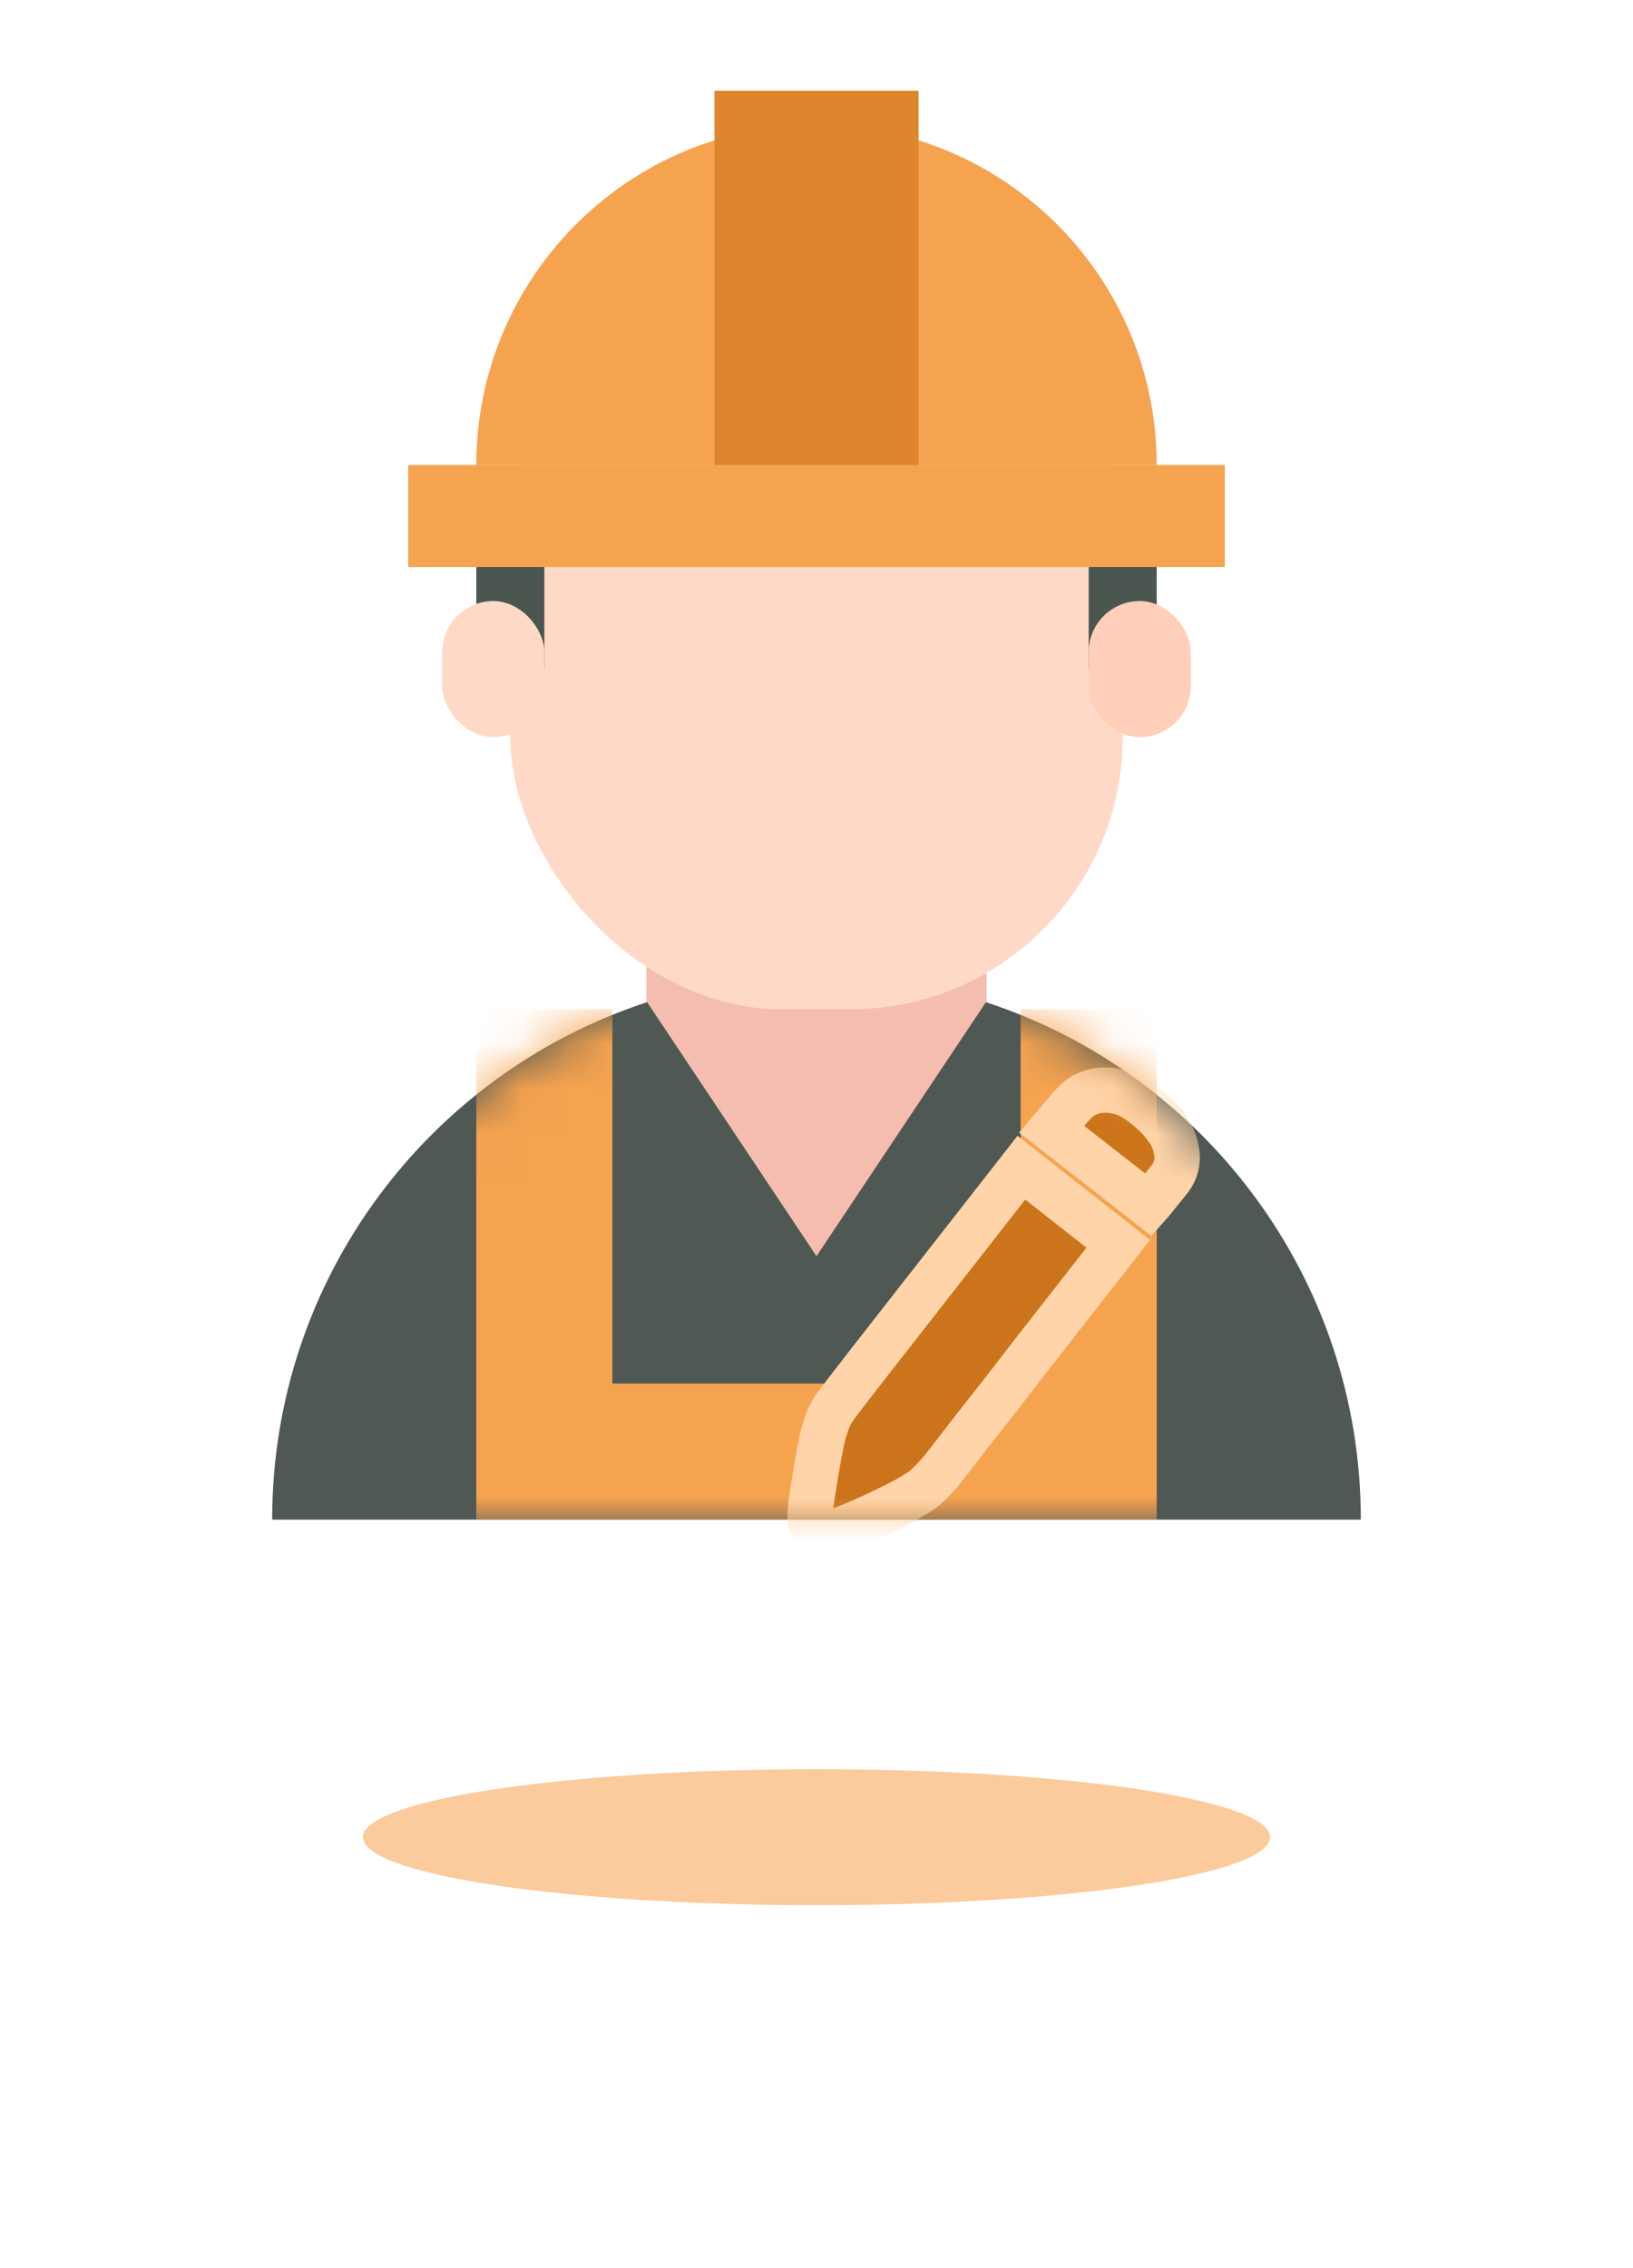 <?xml version="1.0" encoding="UTF-8"?>
<svg width="36px" height="50px" viewBox="0 0 36 50" version="1.1" xmlns="http://www.w3.org/2000/svg" xmlns:xlink="http://www.w3.org/1999/xlink">
    <title>ic_cbry</title>
    <defs>
        <filter x="-36.0%" y="-240.0%" width="172.0%" height="580.0%" filterUnits="objectBoundingBox" id="filter-1">
            <feGaussianBlur stdDeviation="2.4" in="SourceGraphic"></feGaussianBlur>
        </filter>
        <path d="M8.266,0.592 L12,6.192 L15.735,0.593 C20.534,2.163 24,6.677 24,12 L0,12 L0,12 C0,6.676 3.467,2.162 8.266,0.592 Z" id="path-2"></path>
    </defs>
    <g id="页面-1" stroke="none" stroke-width="1" fill="none" fill-rule="evenodd">
        <g id="编组-3" transform="translate(6, 2)">
            <ellipse id="椭圆形" fill="#F6A350" opacity="0.75" filter="url(#filter-1)" cx="12" cy="38.5" rx="10" ry="1.5"></ellipse>
            <path d="M15.249,-1 L15.25,0.394 C16.655,0.975 17.869,1.922 18.775,3.117 C19.647,4.266 20.234,5.644 20.429,7.145 L20.429,7.145 L22,7.398 L22,11.5 L21.06,11.5 L21.117,11.634 C21.181,11.807 21.224,11.991 21.241,12.182 L21.25,12.375 L21.25,13.125 C21.25,13.712 21.012,14.243 20.628,14.628 C20.442,14.814 20.221,14.965 19.977,15.073 C19.562,16.793 18.689,18.318 17.471,19.421 L17.238,19.622 L17.564,19.775 C19.47,20.706 21.095,22.038 22.336,23.651 L22.564,23.956 C24.293,26.346 25.2,29.312 24.963,32.5 L24.963,32.5 L-0.963,32.5 C-1.204,29.275 -0.267,26.275 1.461,23.887 C2.748,22.109 4.473,20.67 6.479,19.728 L6.692,19.63 L6.569,19.518 C5.419,18.424 4.615,17.011 4.347,15.419 L4.303,15.118 C4.009,15.028 3.763,14.899 3.562,14.748 C3.022,14.343 2.75,13.766 2.75,13.125 L2.75,13.125 L2.75,12.375 C2.75,12.114 2.797,11.864 2.883,11.633 L2.939,11.5 L2,11.5 L2,7.25 L3.558,7.25 C3.733,5.756 4.296,4.381 5.142,3.227 C6.057,1.981 7.303,0.993 8.75,0.394 L8.75,0.394 L8.75,-1 L15.249,-1 Z" id="形状结合" stroke="#FFFFFF" stroke-width="2"></path>
            <rect id="矩形" fill="#F4BDB0" x="8.25" y="18.75" width="7.5" height="7.5"></rect>
            <g id="编组-2" transform="translate(0, 19.5)">
                <mask id="mask-3" fill="white">
                    <use xlink:href="#path-2"></use>
                </mask>
                <use id="形状结合" fill="#4F5853" xlink:href="#path-2"></use>
                <path d="M16.5,0.75 L19.5,0.75 L19.5,9 L19.5,9 L19.5,12 L4.5,12 L4.5,0.75 L7.5,0.75 L7.5,9 L16.5,9 L16.5,0.75 Z" id="形状结合" fill="#F6A350" mask="url(#mask-3)"></path>
                <rect id="矩形" fill="#DE862E" mask="url(#mask-3)" x="4.5" y="6.75" width="3" height="2.25"></rect>
                <rect id="矩形" fill="#DE862E" mask="url(#mask-3)" x="16.5" y="6.75" width="3" height="2.25"></rect>
                <g id="bi" mask="url(#mask-3)" fill="#CC741B" fill-rule="nonzero" stroke="#FFD4A9">
                    <g transform="translate(10, 1.5)" id="形状">
                        <path d="M10.24,2.489 C10.267,2.55 10.289,2.622 10.306,2.704 C10.323,2.786 10.332,2.871 10.332,2.96 C10.332,3.049 10.315,3.138 10.281,3.227 C10.247,3.316 10.192,3.401 10.117,3.483 C10.035,3.565 9.961,3.636 9.896,3.698 C9.832,3.759 9.775,3.814 9.727,3.862 C9.673,3.916 9.621,3.964 9.574,4.005 L7.658,2.089 C7.74,2.014 7.837,1.924 7.95,1.818 C8.063,1.712 8.156,1.628 8.231,1.567 C8.327,1.492 8.426,1.439 8.528,1.408 C8.631,1.378 8.731,1.364 8.831,1.367 C8.93,1.37 9.025,1.386 9.118,1.413 C9.21,1.441 9.29,1.472 9.358,1.505 C9.502,1.581 9.66,1.712 9.835,1.9 C10.009,2.088 10.144,2.284 10.239,2.489 L10.24,2.489 L10.24,2.489 Z M2.259,7.488 C2.3,7.447 2.396,7.35 2.546,7.196 C2.696,7.043 2.884,6.853 3.109,6.628 L6.89,2.848 L8.805,4.774 L6.603,6.976 L5.783,7.806 C5.51,8.073 5.264,8.317 5.046,8.538 C4.827,8.76 4.646,8.943 4.503,9.087 C4.359,9.23 4.274,9.312 4.247,9.332 C4.178,9.394 4.1,9.459 4.011,9.527 C3.922,9.596 3.83,9.65 3.734,9.691 C3.638,9.739 3.499,9.797 3.314,9.865 C3.13,9.933 2.937,10 2.735,10.065 C2.534,10.13 2.342,10.186 2.162,10.234 C1.981,10.282 1.846,10.313 1.757,10.326 C1.573,10.347 1.45,10.319 1.388,10.244 C1.327,10.169 1.31,10.043 1.337,9.865 C1.351,9.769 1.383,9.631 1.435,9.45 C1.488,9.262 1.542,9.074 1.598,8.887 C1.657,8.692 1.713,8.513 1.768,8.349 C1.822,8.185 1.867,8.072 1.901,8.011 C1.942,7.915 1.988,7.828 2.039,7.749 C2.09,7.671 2.164,7.584 2.259,7.488 L2.259,7.488 L2.259,7.488 Z" transform="translate(5.828, 5.85) rotate(-7) translate(-5.828, -5.85) "></path>
                    </g>
                </g>
            </g>
            <rect id="矩形" fill="#FFD9C7" x="5.25" y="3.75" width="13.5" height="16.5" rx="6"></rect>
            <rect id="矩形" fill="#4B5650" x="4.5" y="9.75" width="1.5" height="3"></rect>
            <rect id="矩形" fill="#4B5650" x="18" y="9.75" width="1.5" height="3"></rect>
            <rect id="矩形" fill="#FFD9C7" x="3.75" y="11.25" width="2.25" height="3" rx="1.125"></rect>
            <rect id="矩形" fill="#FFCFB9" x="18" y="11.25" width="2.25" height="3" rx="1.125"></rect>
            <g id="编组" transform="translate(3, 0)">
                <rect id="矩形" fill="#F6A350" x="0" y="8.25" width="18" height="2.25"></rect>
                <path d="M9,0.75 C13.142,0.75 16.5,4.108 16.5,8.25 L16.5,8.25 L16.5,8.25 L1.5,8.25 C1.5,4.108 4.858,0.75 9,0.75 Z" id="矩形" fill="#F6A350"></path>
                <rect id="矩形" fill="#DE862E" x="6.75" y="0" width="4.5" height="8.25"></rect>
            </g>
        </g>
    </g>
</svg>